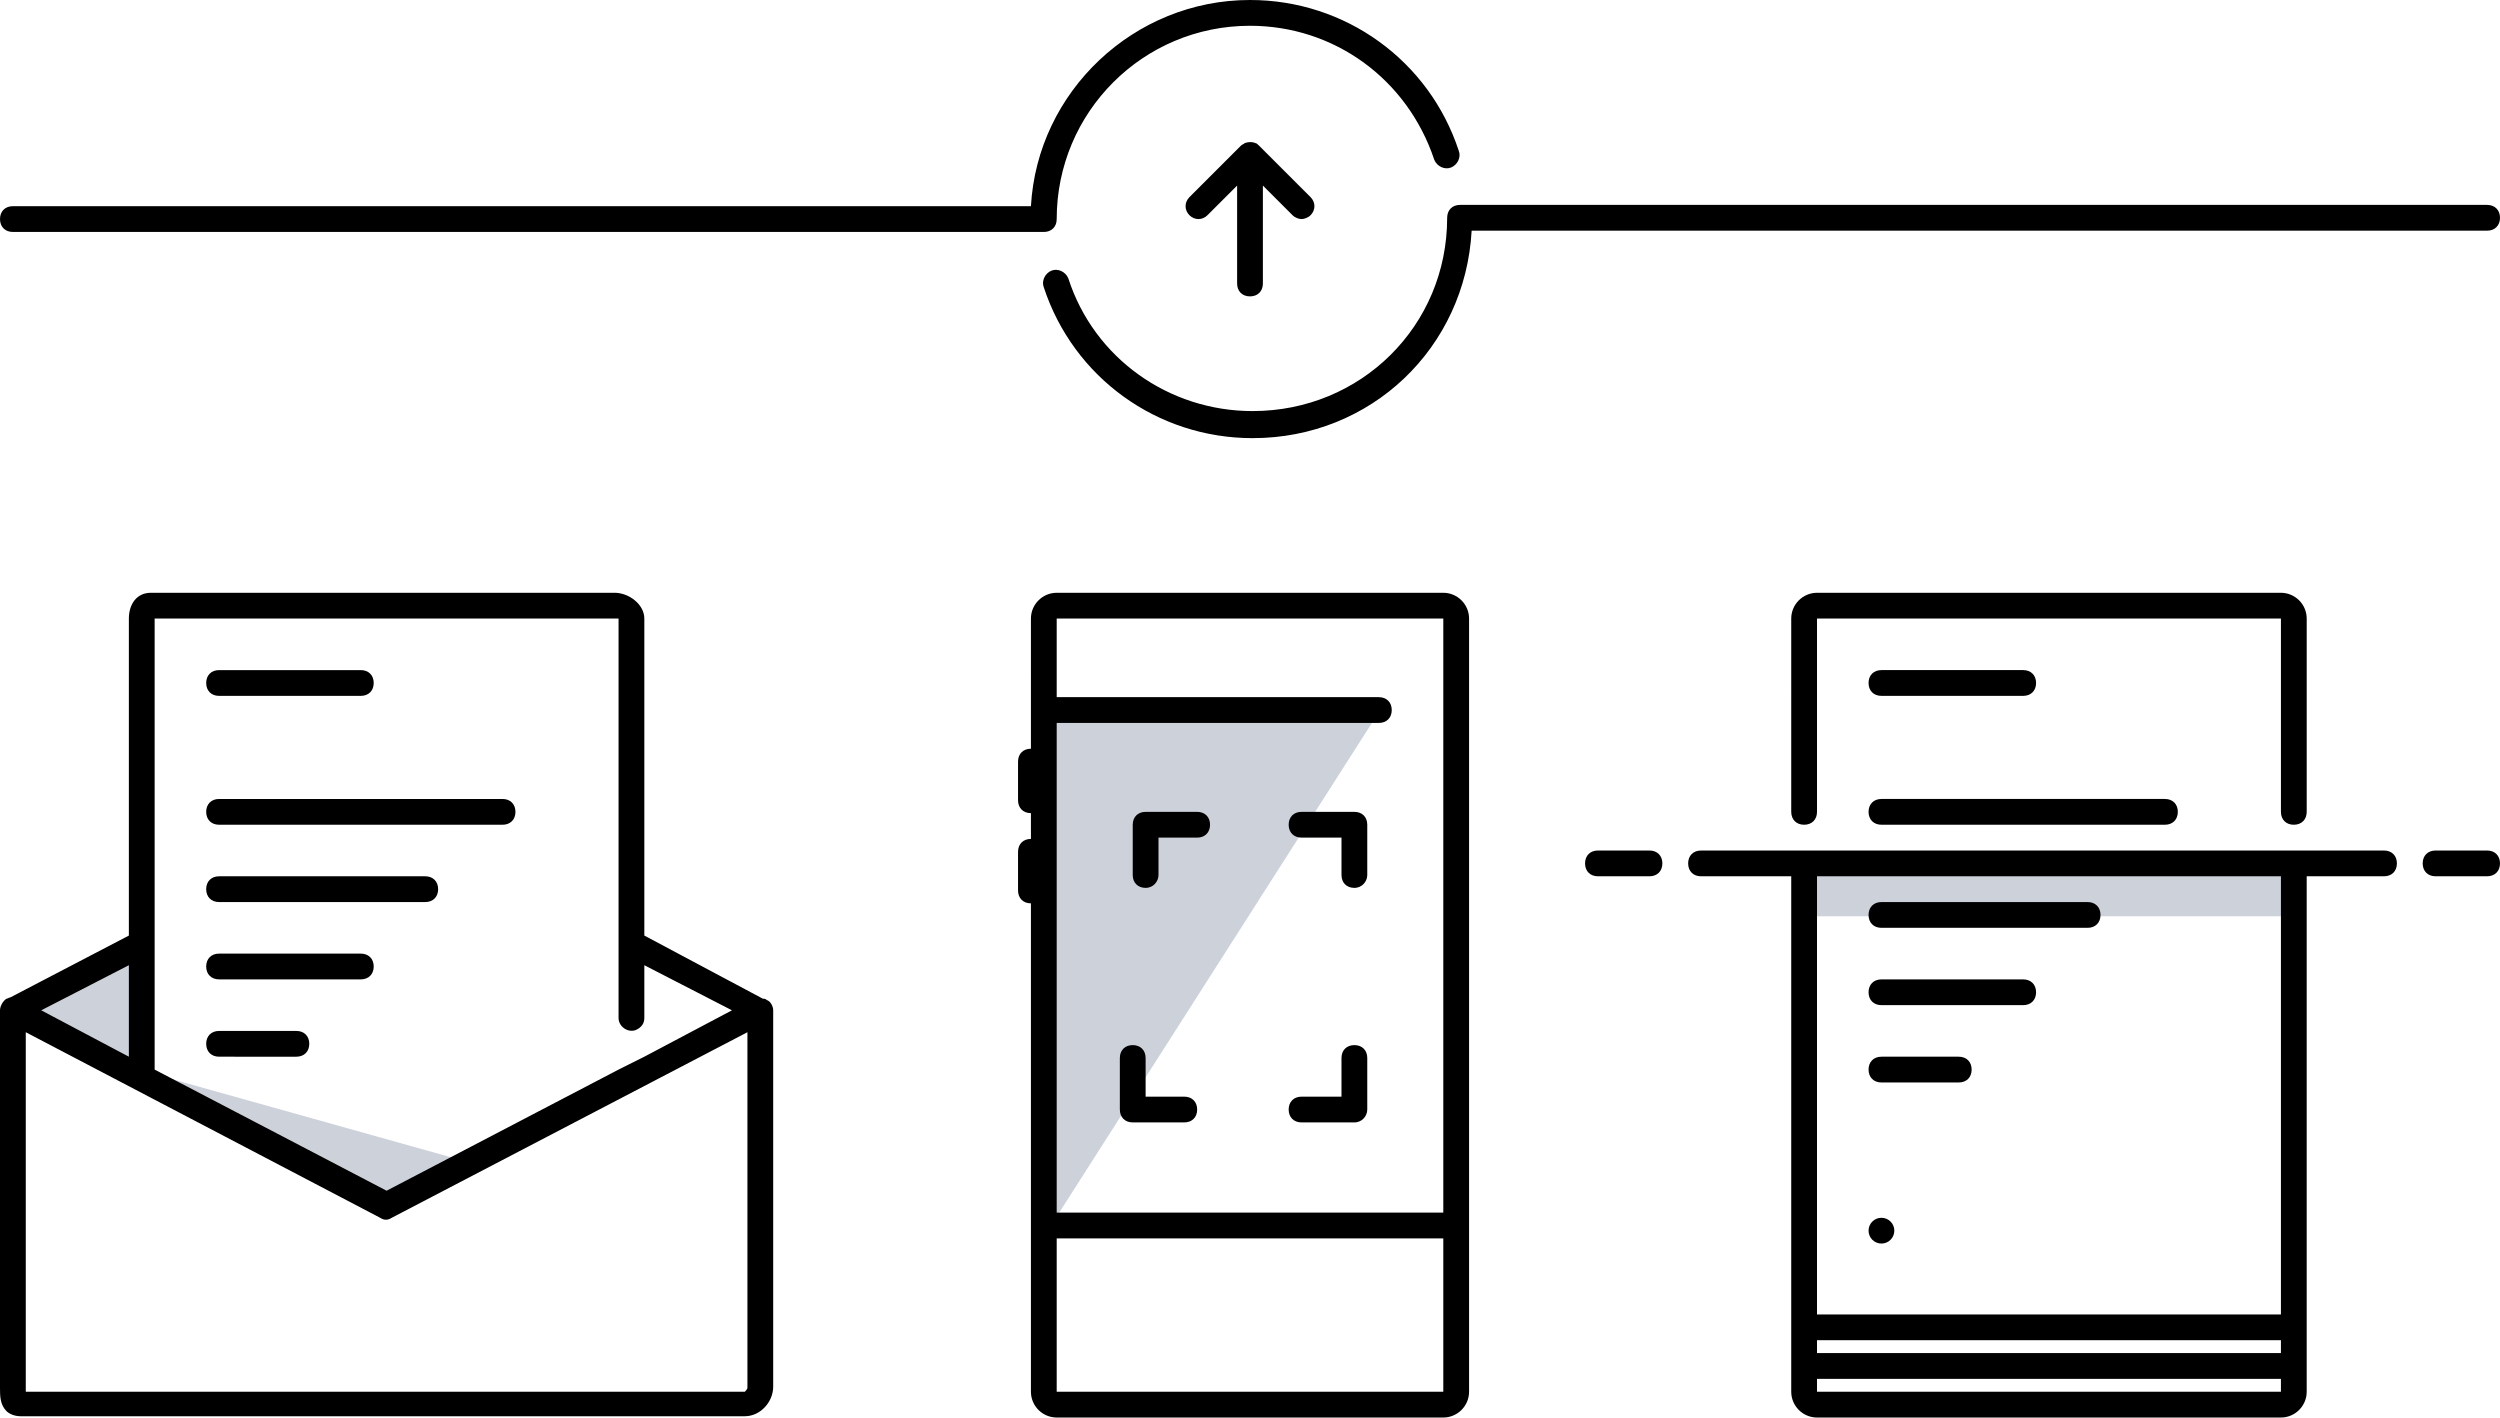 <svg width="388" height="220" viewBox="0 0 388 220" xmlns="http://www.w3.org/2000/svg">
  <g fill="none" fill-rule="evenodd">
    <path d="M279.4 142.2V134h76v8.2h-76zm-116.8-32h51.6L162.6 191v-80.8zM21.4 146v20l-20-10 20-10zm50 34l-12 7.2-38-21.2 50 14z" fill-opacity=".2" fill="#071D49"/>
    <path d="M370 132c1.2 0 2 .8 2 2s-.8 2-2 2h-12v80c0 2.2-1.8 4-4 4h-72c-2.2 0-4-1.8-4-4v-80h-14c-1.2 0-2-.8-2-2s.8-2 2-2h106zm-88 72h72v-68h-72v68zm0 12h72v-2h-72v2zm0-6h72v-2h-72v2zm-2-82c-1.2 0-2-.8-2-2V96c0-2.2 1.8-4 4-4h72c2.2 0 4 1.8 4 4v30c0 1.2-.8 2-2 2s-2-.8-2-2V96h-72v30c0 1.2-.8 2-2 2zm12 40c-1.2 0-2-.8-2-2s.8-2 2-2h12c1.2 0 2 .8 2 2s-.8 2-2 2h-12zm0-12c-1.2 0-2-.8-2-2s.8-2 2-2h22c1.2 0 2 .8 2 2s-.8 2-2 2h-22zm0-12c-1.2 0-2-.8-2-2s.8-2 2-2h32c1.2 0 2 .8 2 2s-.8 2-2 2h-32zm-36-12c1.2 0 2 .8 2 2s-.8 2-2 2h-8c-1.2 0-2-.8-2-2s.8-2 2-2h8zm36-4c-1.2 0-2-.8-2-2s.8-2 2-2h44c1.2 0 2 .8 2 2s-.8 2-2 2h-44zm0-20c-1.2 0-2-.8-2-2s.8-2 2-2h22c1.2 0 2 .8 2 2s-.8 2-2 2h-22zm94 24c1.2 0 2 .8 2 2s-.8 2-2 2h-8c-1.2 0-2-.8-2-2s.8-2 2-2h8zm-94 57c1.104 0 2 .896 2 2s-.896 2-2 2-2-.896-2-2 .896-2 2-2zM164 188.2v-76h50c1.2 0 2-.8 2-2s-.8-2-2-2h-50V96h60v92.2h-60zm0 27.8h60v-23.8h-60V216zm60-124c2.2 0 4 1.8 4 4v120c0 2.2-1.8 4-4 4h-60c-2.2 0-4-1.8-4-4v-75.8c-1.2 0-2-.8-2-2v-6c0-1.2.8-2 2-2v-4c-1.2 0-2-.8-2-2v-6c0-1.2.8-2 2-2V96c0-2.2 1.8-4 4-4h60zm-13.8 45.8c1.2 0 2-1 2-2V128c0-1.2-.8-2-2-2H202c-1.2 0-2 .8-2 2s.8 2 2 2h6.2v5.8c0 1.2.8 2 2 2zm0 36.4c1.2 0 2-1 2-2v-8c0-1.2-.8-2-2-2s-2 .8-2 2v6H202c-1.2 0-2 .8-2 2s.8 2 2 2h8.2zm-26.4 0c1.2 0 2-.8 2-2s-.8-2-2-2h-6v-6c0-1.2-.8-2-2-2s-2 .8-2 2v8c0 1.2.8 2 2 2h8zm-6-36.4c1.2 0 2-1 2-2V130h6c1.2 0 2-.8 2-2s-.8-2-2-2h-8c-1.2 0-2 .8-2 2v7.8c0 1.2.8 2 2 2zM119 155.2c.6.2 1 1 1 1.6v58.4c0 2.4-2 4.6-4.4 4.6H3.2c-1 0-1.8-.4-2.2-.8-1-1-1-2.4-1-3.6v-58.6c0-.6.4-1.4 1-1.8.2 0 .4-.2.6-.2l18.4-9.6V96c0-2.2 1.2-4 3.4-4h72c2.2 0 4.6 1.8 4.6 4v49.2l18.4 9.8c.2 0 .4 0 .6.2zm-19 2.8c0 .8-.4 1.4-1.2 1.8-1.2.6-2.8-.4-2.8-1.8V96H24v70l36 18.8L96 166l4-2 13.6-7.2-13.6-7v8.2zm-66 6c-1.2 0-2-.8-2-2s.8-2 2-2h12c1.2 0 2 .8 2 2s-.8 2-2 2H34zm0-12h22c1.2 0 2-.8 2-2s-.8-2-2-2H34c-1.2 0-2 .8-2 2s.8 2 2 2m0-24h44c1.2 0 2-.8 2-2s-.8-2-2-2H34c-1.2 0-2 .8-2 2s.8 2 2 2m0-20h22c1.2 0 2-.8 2-2s-.8-2-2-2H34c-1.2 0-2 .8-2 2s.8 2 2 2m0 32c-1.2 0-2-.8-2-2s.8-2 2-2h32c1.2 0 2 .8 2 2s-.8 2-2 2H34zm82 75.4c0 .2-.4.6-.4.6H4v-55.8L59 189c.6.4 1.2.4 1.8 0l55.2-28.8v55.2zM20 164l-13.6-7.2 13.6-7V164zM194.4 68c-14.8 0-27.8-9.4-32.4-23.4-.4-1 .2-2.2 1.2-2.6 1-.4 2.2.2 2.6 1.2 4 12.4 15.6 20.6 28.6 20.6 16.8 0 30.2-13.2 30.2-30 0-1.2.8-2 2-2H386c1.2 0 2 .8 2 2s-.8 2-2 2H228.4c-1 18.2-15.6 32.2-34 32.2M162 36H2c-1.2 0-2-.8-2-2s.8-2 2-2h158c1-17.8 16-32 34-32 14.8 0 27.8 9.4 32.4 23.4.4 1-.2 2.2-1.2 2.6-1 .4-2.2-.2-2.6-1.2C218.4 12.2 207 4 194 4c-16.6 0-30 13.4-30 30 0 1.2-.8 2-2 2zm41.4-5.4c.8.8.8 2 0 2.8-.4.4-1 .6-1.4.6-.4 0-1-.2-1.4-.6l-4.6-4.6V44c0 1.2-.8 2-2 2s-2-.8-2-2V28.8l-4.6 4.6c-.8.8-2 .8-2.8 0-.8-.8-.8-2 0-2.8l8-8c.2-.2.4-.2.6-.4.6-.2 1.2-.2 1.6 0 .2 0 .4.2.6.4l8 8z" fill="#000"/>
  </g>
</svg>
